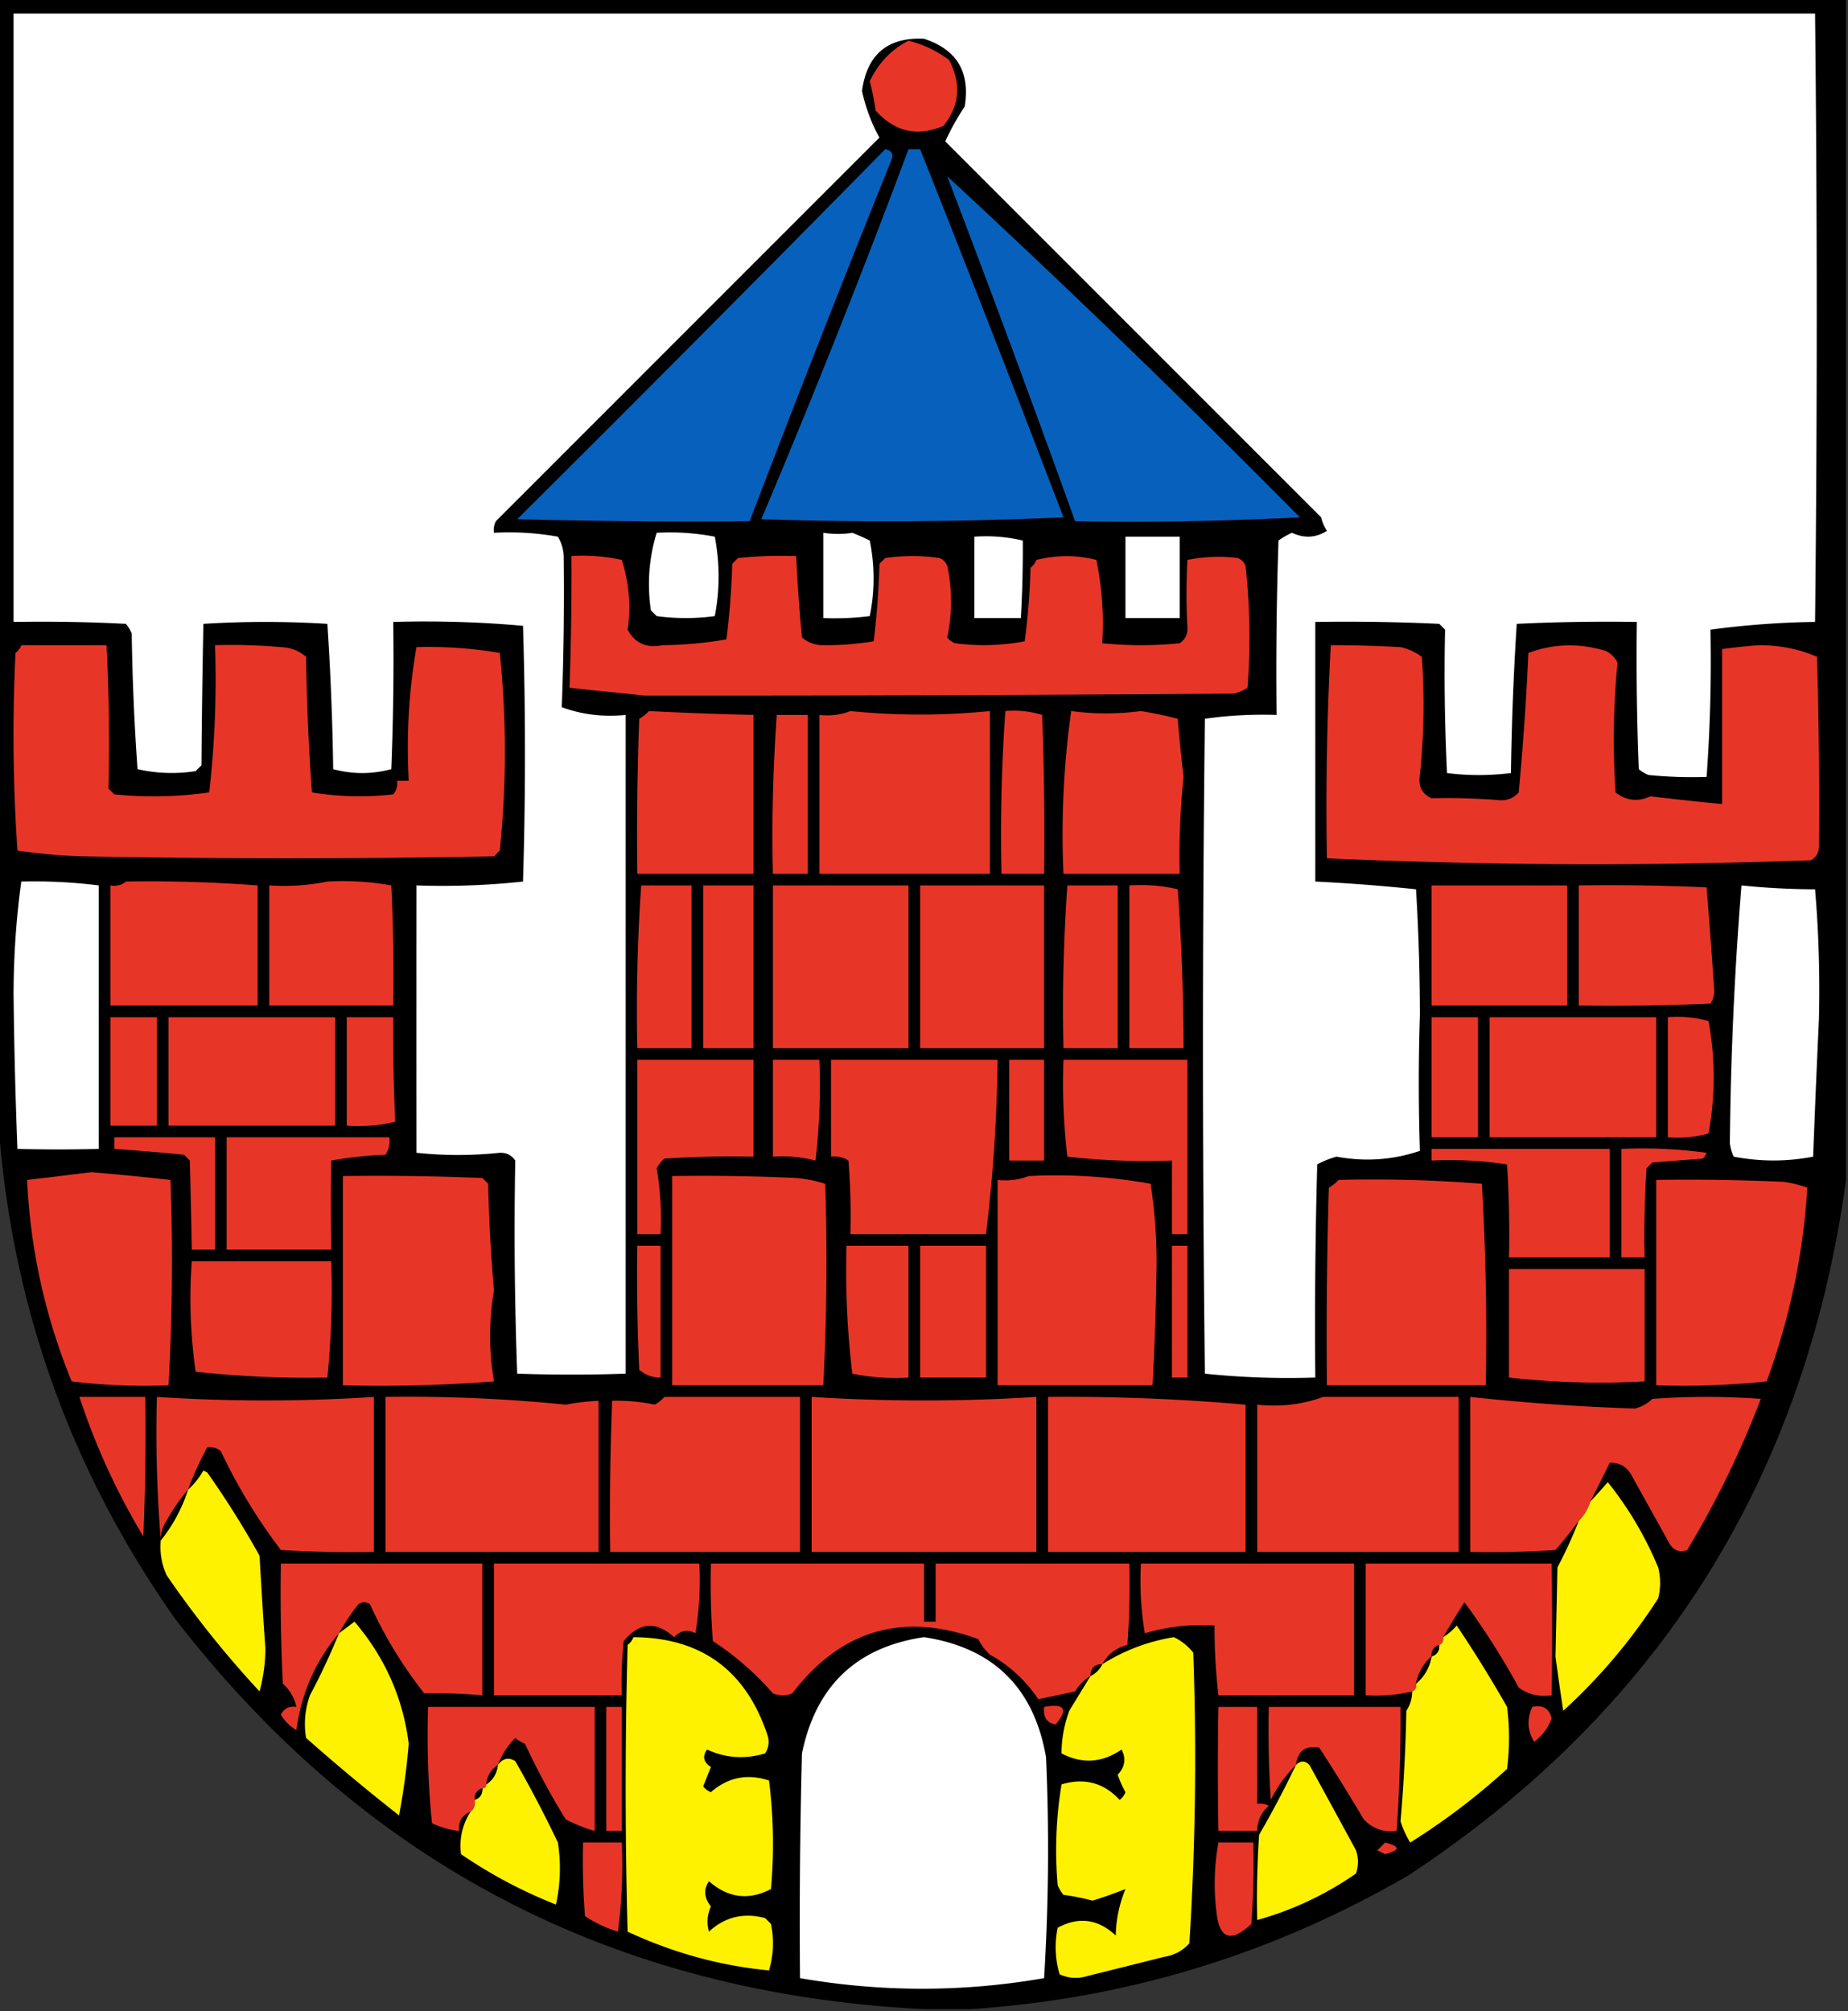 <svg xmlns="http://www.w3.org/2000/svg" width="477" height="519" style="shape-rendering:geometricPrecision;text-rendering:geometricPrecision;image-rendering:optimizeQuality;fill-rule:evenodd;clip-rule:evenodd"><rect width="100%" height="100%" fill="#333333" stroke="none"/><path style="opacity:1" d="M-.5-.5h477v305c-10.627 77.074-48.294 136.908-113 179.5-35.049 20.342-72.716 31.842-113 34.5h-12c-80.112-3.971-144.612-37.637-193.5-101-27.208-38.793-42.375-81.793-45.5-129V-.5z"/><path style="opacity:1" fill="#fefffe" d="M3.5 3.5h465c.571 52.621.571 104.954 0 157-9.049.124-18.049.791-27 2a409.741 409.741 0 0 1-1 38 112.97 112.97 0 0 1-15-.5 9.454 9.454 0 0 1-2.5-1.5 721.824 721.824 0 0 1-.5-38c-10.339-.166-20.672 0-31 .5a759.776 759.776 0 0 0-1.5 38.5c-5.571.691-11.071.691-16.5 0a530.808 530.808 0 0 1-.5-37l-1.5-1.5a511.925 511.925 0 0 0-32-.5v67a462.953 462.953 0 0 1 26 2 544.45 544.45 0 0 1 1 32.5 546.025 546.025 0 0 0 0 35c-6.98 2.361-14.146 2.861-21.5 1.5a22.703 22.703 0 0 0-5 2c-.5 18.33-.667 36.664-.5 55a207.49 207.49 0 0 1-28.5-1 7136.932 7136.932 0 0 1 0-169c5.961-.867 12.128-1.2 18.5-1-.167-15.004 0-30.004.5-45a18.08 18.08 0 0 1 3.5-2c3.147 1.475 6.147 1.308 9-.5a11.333 11.333 0 0 1-1.5-3.5l-97-97c1.332-2.98 2.999-5.98 5-9 1.471-8.9-2.029-14.734-10.5-17.5-9.398-.442-14.731 4.058-16 13.5.969 4.374 2.469 8.374 4.5 12l-99 99a4.934 4.934 0 0 0-.5 3 70.907 70.907 0 0 1 16.5 1 10.413 10.413 0 0 1 1.5 5 773.72 773.72 0 0 1-.5 39c5.197 1.92 10.697 2.587 16.5 2v170c-9.279.322-18.612.322-28 0-.669-18.306-.835-36.64-.5-55-.956-1.394-2.289-2.061-4-2-7.263.756-14.43.756-21.5 0-.014-22.708-.014-45.708 0-69 9.251.318 18.417-.015 27.5-1 .667-22 .667-44 0-66a285.561 285.561 0 0 0-33.5-1c.167 12.671 0 25.338-.5 38-5 1.333-10 1.333-15 0a720.565 720.565 0 0 0-1.5-37.5 256.122 256.122 0 0 0-32 0c-.244 11.97-.411 24.136-.5 36.5l-1.5 1.5a39.924 39.924 0 0 1-15-.5 614.704 614.704 0 0 1-1.5-35 9.465 9.465 0 0 0-1.5-2.5c-9.66-.5-19.328-.666-29-.5V3.5z"/><path style="opacity:1" fill="#e73628" d="M234.5 10.5c3.801.95 7.301 2.617 10.5 5 3.18 6.178 2.68 11.845-1.5 17-6.746 2.856-12.579 1.523-17.5-4a59.176 59.176 0 0 0-1.5-7.5c2.177-4.675 5.51-8.175 10-10.5z"/><path style="opacity:1" fill="#0761bc" d="M228.5 38.5c1.725.343 2.225 1.343 1.5 3a5310.016 5310.016 0 0 0-36.5 93c-20.003.167-40.003 0-60-.5a12367.882 12367.882 0 0 0 95-95.5zM234.5 38.5h3a7937.417 7937.417 0 0 1 37 95 1014.399 1014.399 0 0 1-78 .5 2382.539 2382.539 0 0 0 38-95.5zM244.5 45.5a2838.18 2838.18 0 0 1 91 88 841.585 841.585 0 0 1-58 1 4915.175 4915.175 0 0 0-33-89z"/><path style="opacity:1" fill="#fefffe" d="M169.5 137.5a61.234 61.234 0 0 1 15 1c1.311 6.89 1.311 13.723 0 20.5-5 .667-10 .667-15 0l-1.5-1.5c-.99-6.844-.49-13.51 1.5-20zM212.5 137.5c2.646.392 5.146.392 7.5 0a54.628 54.628 0 0 1 4.5 2c1.318 6.53 1.318 13.03 0 19.5a72.367 72.367 0 0 1-12 .5v-22zM251.5 138.5c4.267-.297 8.434.036 12.5 1a311.57 311.57 0 0 1-.5 20h-12v-21zM290.5 138.5h14v21h-14v-21z"/><path style="opacity:1" fill="#e73628" d="M147.5 143.5a46.755 46.755 0 0 1 13 1c1.875 5.936 2.375 11.936 1.5 18 1.877 3.492 4.877 4.826 9 4a101.21 101.21 0 0 0 16.5-1.5 200.404 200.404 0 0 0 1.5-19.5l1.5-1.5a112.97 112.97 0 0 1 15-.5c.334 7.007.834 14.007 1.5 21 1.574 1.348 3.407 2.014 5.5 2 4.244.048 8.577-.285 13-1a202.115 202.115 0 0 0 1.5-20l1.5-1.5a49.226 49.226 0 0 1 14 0c.928.388 1.595 1.055 2 2 1.314 6.179 1.314 12.346 0 18.5a4.457 4.457 0 0 0 2 1.5c6.052.79 12.052.624 18-.5a182.468 182.468 0 0 0 1.5-19 4.457 4.457 0 0 0 1.5-2c5.219-1.304 10.386-1.304 15.5 0 1.457 7.202 1.957 14.369 1.5 21.5a100.2 100.2 0 0 0 20 0c1.394-.956 2.061-2.289 2-4a161.128 161.128 0 0 1 0-17.5 40.477 40.477 0 0 1 13-.5c.928.388 1.595 1.055 2 2a171.615 171.615 0 0 1 .5 31.5 11.333 11.333 0 0 1-3.5 1.5c-50.824.378-101.49.545-152 .5a3039.614 3039.614 0 0 1-19.5-2c.397-11.457.564-22.79.5-34zM5.5 166.5h22c.628 12.311.794 24.644.5 37l1.5 1.5a102.19 102.19 0 0 0 24.5-.5 255.882 255.882 0 0 0 1.5-38 145.05 145.05 0 0 1 17 .5c2.507.093 4.674.926 6.5 2.5a614.704 614.704 0 0 0 1.5 35 76.615 76.615 0 0 0 21 .5c.837-1.011 1.17-2.178 1-3.5h3c-.632-11.754.035-23.254 2-34.5a108.41 108.41 0 0 1 21.5 1.5 247.386 247.386 0 0 1 0 51l-1.5 1.5c-35.333.667-70.667.667-106 0-5.696-.17-11.362-.67-17-1.5a440.147 440.147 0 0 1-.5-51c.717-.544 1.217-1.211 1.5-2zM343.5 166.5c5.857-.01 11.857.157 18 .5a14.444 14.444 0 0 1 5.5 2.5 175.738 175.738 0 0 1-.5 30.5c-.49 2.872.51 4.872 3 6 5.865-.136 11.698.03 17.5.5 2.034.146 3.701-.52 5-2a726.23 726.23 0 0 0 2.5-36c6.498-2.427 13.164-2.594 20-.5a6.547 6.547 0 0 1 3 3 209.222 209.222 0 0 0-.5 33.5c2.786 2.156 5.786 2.49 9 1a811.379 811.379 0 0 0 18.5 2v-40c3.147-.423 6.314-.756 9.5-1 5.34-.011 10.34.989 15 3 .474 16.201.641 32.534.5 49-.029 1.529-.696 2.696-2 3.5a1551.598 1551.598 0 0 1-125-.5c-.32-18.41.014-36.743 1-55zM167.5 183.5c8.868.454 17.868.787 27 1v41h-30c-.167-13.337 0-26.671.5-40 .995-.566 1.828-1.233 2.5-2zM219.5 183.5a180.3 180.3 0 0 0 36 0v42h-44v-41c2.885.306 5.552-.027 8-1zM259.5 183.5c3.277-.284 6.443.049 9.5 1 .5 13.663.667 27.329.5 41h-11a452.669 452.669 0 0 1 1-42zM276.5 183.5c5.877.803 11.877.803 18 0 3.235.531 6.402 1.198 9.5 2 .41 5.009.91 10.009 1.5 15a193.767 193.767 0 0 0-1 25h-30c-.622-14.245.045-28.245 2-42zM200.5 184.5h8v41h-9a431.7 431.7 0 0 1 1-41z"/><path style="opacity:1" fill="#fefffe" d="M5.5 227.5c6.702-.164 13.369.169 20 1v68c-6.833.177-13.833.177-21 0a1400.75 1400.75 0 0 1-1-40c.026-9.895.692-19.562 2-29z"/><path style="opacity:1" fill="#e73628" d="M32.5 227.5c11.356-.19 22.69.144 34 1v31h-38v-31c1.599.268 2.932-.066 4-1zM84.5 227.5a70.904 70.904 0 0 1 16.5 1c.5 10.328.666 20.661.5 31h-32v-31c5.195.321 10.195-.013 15-1zM165.5 228.5h13v42h-14a464.964 464.964 0 0 1 1-42zM181.5 228.5h13v42h-13v-42zM199.5 228.5h35v42h-35v-42zM237.5 228.5h32v42h-32v-42zM275.5 228.5h13v42h-14a452.669 452.669 0 0 1 1-42zM291.5 228.5c4.267-.297 8.434.036 12.5 1a588.65 588.65 0 0 1 1.5 41h-14v-42zM369.5 228.5h35v31h-35v-31zM407.5 228.5c11.005-.167 22.005 0 33 .5.722 8.945 1.388 17.945 2 27a6.293 6.293 0 0 1-1 3c-11.328.5-22.662.667-34 .5v-31z"/><path style="opacity:1" fill="#fefffe" d="M449.5 228.5c6.341.649 12.675.982 19 1a307.994 307.994 0 0 1 1 33.5 3965.784 3965.784 0 0 0-1.5 35.5c-6.777 1.311-13.61 1.311-20.5 0a11.25 11.25 0 0 1-1-3.5 938.883 938.883 0 0 1 3-66.5z"/><path style="opacity:1" fill="#e73628" d="M28.5 262.5h12v28h-12v-28zM43.5 262.5h43v28h-43v-28zM89.5 262.5h12c-.066 8.762.101 17.762.5 27-4.066.964-8.233 1.297-12.5 1v-28zM369.5 262.5h12v31h-12v-31zM384.5 262.5h43v31h-43v-31zM430.5 262.5c3.606-.289 7.106.044 10.5 1 1.769 9.706 1.769 19.373 0 29-3.394.956-6.894 1.289-10.5 1v-31zM164.5 273.5h30v25c-7.674-.166-15.341 0-23 .5a7.248 7.248 0 0 0-2 2.5 77.74 77.74 0 0 1 1 17h-6v-45zM199.5 273.5h12a169.926 169.926 0 0 1-1 26 34.301 34.301 0 0 0-11-1v-25zM214.5 273.5h43a410.173 410.173 0 0 1-3 45h-35c.166-6.342 0-12.675-.5-19-1.356-.88-2.856-1.214-4.5-1v-25zM260.5 273.5h9v26h-9v-26zM274.5 273.5h32v45h-4v-19a183.078 183.078 0 0 1-27-1 163.717 163.717 0 0 1-1-25zM29.5 293.5h26v29h-6c-.137-7.779-.303-15.446-.5-23l-1.5-1.5a598.81 598.81 0 0 0-18-1.5v-3zM58.5 293.5h42c.214 1.644-.12 3.144-1 4.5-4.702.172-9.368.672-14 1.5a786.494 786.494 0 0 0 0 23h-27v-29zM369.5 296.5h46v28h-26c.166-8.007 0-16.007-.5-24a98.26 98.26 0 0 0-19.5-1v-3zM418.5 296.5c7.363-.331 14.697.003 22 1a3.647 3.647 0 0 1-1 1.5l-13 1-1.5 1.5c-.5 7.659-.666 15.326-.5 23h-6v-28z"/><path style="opacity:1" fill="#e73628" d="M23.5 302.5c6.882.57 13.715 1.237 20.5 2a567.723 567.723 0 0 1-.5 53c-8.36.331-16.693-.002-25-1-6.842-16.712-10.675-34.046-11.5-52 5.6-.646 11.1-1.313 16.5-2zM88.5 303.5c12.005-.167 24.005 0 36 .5l1.5 1.5a428 428 0 0 0 1.5 27.5 70.276 70.276 0 0 0 0 23.5 381.292 381.292 0 0 1-39 1v-54zM173.5 303.5c10.672-.167 21.339 0 32 .5 2.595.226 5.095.726 7.5 1.5a618.073 618.073 0 0 1-.5 52h-39v-54zM265.5 303.5a138.678 138.678 0 0 1 31.5 2c1.134 7.4 1.634 14.9 1.5 22.5a777.49 777.49 0 0 1-1 29.5h-40v-53c2.885.306 5.552-.027 8-1zM345.5 304.5a352.81 352.81 0 0 1 37 1 676.55 676.55 0 0 1 1 52h-41c-.167-17.003 0-34.003.5-51 .995-.566 1.828-1.233 2.5-2zM427.5 304.5c11.005-.167 22.005 0 33 .5 2.056.311 4.056.811 6 1.5-1.041 17.074-4.541 33.741-10.5 50a207.49 207.49 0 0 1-28.5 1v-53zM164.5 321.5h6v34c-2.082.028-3.916-.639-5.5-2a511.925 511.925 0 0 1-.5-32zM218.5 321.5h16v34a55.155 55.155 0 0 1-14.5-1 222.065 222.065 0 0 1-1.5-33zM237.5 321.5h17v34h-17v-34zM302.5 321.5h4v34h-4v-34zM49.5 325.5h36a225.873 225.873 0 0 1-1 30c-11.279.23-22.612-.27-34-1.5-1.357-9.556-1.69-19.056-1-28.5zM389.5 327.5h35v29c-11.67.634-23.337.3-35-1v-28zM20.5 360.5h17c.166 12.005 0 24.005-.5 36a175.832 175.832 0 0 1-16.5-36zM48.5 384.5a49.087 49.087 0 0 0-5.5 8c-1.009 1.525-1.509 3.192-1.5 5a342.838 342.838 0 0 1-1-37 428.873 428.873 0 0 0 56 0v40c-8.007.166-16.007 0-24-.5A141.21 141.21 0 0 1 57 374.5c-1.011-.837-2.178-1.17-3.5-1-1.877 3.431-3.544 7.098-5 11zM99.5 360.5a404.891 404.891 0 0 1 46.5 2 61.71 61.71 0 0 1 8.5-1v39h-55v-40zM171.5 360.5h35v40h-49c-.167-13.004 0-26.004.5-39a47.2 47.2 0 0 1 11 1c.995-.566 1.828-1.233 2.5-2zM209.5 360.5a460.02 460.02 0 0 0 58 0v40h-58v-40zM270.5 360.5a524.85 524.85 0 0 1 51 2v38h-51v-40zM341.5 360.5h35v40h-52v-38c6.098.617 11.765-.05 17-2z"/><path style="opacity:1" fill="#e73528" d="M410.5 387.5c-.61 1.934-1.61 3.601-3 5a125.763 125.763 0 0 1-6 7.5c-7.326.5-14.659.666-22 .5v-40a563.625 563.625 0 0 0 42.5 3 10.016 10.016 0 0 0 4.5-2.5 196.152 196.152 0 0 1 28 0 243.037 243.037 0 0 1-19 39c-1.867.711-3.367.211-4.5-1.5l-10-18c-1.264-2.107-3.097-3.107-5.5-3a700.509 700.509 0 0 1-5 10z"/><path style="opacity:1" fill="#fef200" d="M41.5 397.5c3.093-3.847 5.426-8.18 7-13 1.554-1.414 2.888-3.081 4-5l1 .5A237.804 237.804 0 0 1 67 401.5c.441 8.004.941 16.004 1.5 24a43.273 43.273 0 0 1-1.5 11 258.265 258.265 0 0 1-24-30c-1.289-2.851-1.789-5.851-1.5-9zM407.5 392.5c1.39-1.399 2.39-3.066 3-5a208.311 208.311 0 0 0 4.5-5c5.341 6.674 9.675 14.007 13 22a16.242 16.242 0 0 1 0 8c-6.941 10.768-15.107 20.435-24.5 29a690.211 690.211 0 0 1-2-14c.17-7.362.336-15.028.5-23a115.582 115.582 0 0 0 5.5-12z"/><path style="opacity:1" d="M48.5 384.5c-1.574 4.82-3.907 9.153-7 13-.009-1.808.491-3.475 1.5-5a49.087 49.087 0 0 1 5.5-8z"/><path style="opacity:1" fill="#e73628" d="M87.5 421.5c-6.072 7.155-9.739 15.488-11 25-1.667-1-3-2.333-4-4 .82-1.611 2.154-2.278 4-2-.492-2.341-1.659-4.341-3.5-6a480.949 480.949 0 0 1-.5-31h52v34a137.085 137.085 0 0 0-15-.5 111.162 111.162 0 0 1-14-23c-1-.667-2-.667-3 0a51.832 51.832 0 0 0-5 7.5zM127.5 403.5h53a81.883 81.883 0 0 1-1 18c-1.996-1.11-3.829-.776-5.5 1-4.634-4.196-8.968-3.863-13 1a98.432 98.432 0 0 0-.5 14h-33v-34zM284.5 429.5c-2 0-3 1-3 3-1.645.979-2.979 2.312-4 4-3.204.704-6.371 1.37-9.5 2-3.309-4.881-7.476-8.715-12.5-11.5a13.92 13.92 0 0 1-3-4c-19.419-7.083-35.419-2.416-48 14-1.667.667-3.333.667-5 0a75.2 75.2 0 0 0-15.5-13.5c-.5-6.658-.666-13.325-.5-20h55v15h3v-15h50c.166 7.008 0 14.008-.5 21-2.901.737-5.068 2.403-6.5 5zM294.5 403.5h55v34h-35a149.309 149.309 0 0 1-1-18 51.23 51.23 0 0 0-18 2 81.883 81.883 0 0 1-1-18z"/><path style="opacity:1" fill="#e73528" d="M372.5 422.5c.172.992-.162 1.658-1 2-1.406.473-2.073 1.473-2 3-2.088 1.836-3.421 4.169-4 7 .172.992-.162 1.658-1 2-3.9.93-7.9 1.263-12 1v-34h48c.18 11.43.18 22.763 0 34-3.185.48-6.019-.186-8.5-2a190.39 190.39 0 0 0-14-22 198.78 198.78 0 0 0-5.5 9z"/><path style="opacity:1" fill="#fef200" d="M87.5 421.5a512.469 512.469 0 0 0 4-3c7.841 9.175 12.508 19.675 14 31.5a180.889 180.889 0 0 1-2.5 18.5 539.704 539.704 0 0 1-24-20c-.61-3.736-.276-7.403 1-11a172.212 172.212 0 0 0 7.5-16zM364.5 436.5c.838-.342 1.172-1.008 1-2 2.169-1.84 3.502-4.174 4-7 1.406-.473 2.073-1.473 2-3 .838-.342 1.172-1.008 1-2a14.698 14.698 0 0 0 3.5-3 339.503 339.503 0 0 1 13 21 64.218 64.218 0 0 1 0 16 172.481 172.481 0 0 1-25 19 24.365 24.365 0 0 1-2.5-5.5 419.61 419.61 0 0 0 1.5-28.5c1.009-1.525 1.509-3.192 1.5-5zM163.5 422.5c17.407.125 28.907 8.458 34.5 25 .651 1.735.485 3.402-.5 5-5.222 1.546-10.222 1.213-15-1-1.254 1.759-.921 3.259 1 4.5l-2 5a4.457 4.457 0 0 0 2 1.5c4.398-3.844 9.398-4.844 15-3a131.26 131.26 0 0 1 .5 28c-5.701 2.995-11.035 2.329-16-2-1.44 2.09-1.274 4.256.5 6.5-.959 2.12-1.126 4.287-.5 6.5 4.091-3.805 8.924-4.972 14.5-3.5l1.5 1.5c.827 4.041.66 8.041-.5 12-12.561-1.186-24.728-4.519-36.5-10a1368.566 1368.566 0 0 1 0-74c.717-.544 1.217-1.211 1.5-2z"/><path style="opacity:1" fill="#fefffe" d="M238.5 422.5c17.905 2.737 28.405 13.071 31.5 31a542.165 542.165 0 0 1-.5 57c-20.963 3.637-41.963 3.637-63 0-.167-19.336 0-38.67.5-58 3.587-17.423 14.087-27.423 31.5-30z"/><path style="opacity:1" fill="#fef200" d="M281.5 432.5a6.547 6.547 0 0 0 3-3c5.661-3.577 11.827-5.91 18.5-7 1.944.939 3.611 2.273 5 4a762.352 762.352 0 0 1-1 75c-1.701 1.91-3.867 3.077-6.5 3.5l-20 5c-2.399.711-4.732.544-7-.5a24.551 24.551 0 0 1-.5-12c5.414-2.948 10.414-2.281 15 2 .068-4.081.902-8.081 2.5-12a125.342 125.342 0 0 1-8.5 3 59.176 59.176 0 0 0-7.5-1.5 9.454 9.454 0 0 1-1.5-2.5 104.277 104.277 0 0 1 1-26c5.876-1.782 10.876-.448 15 4a4.457 4.457 0 0 0 1.5-2 27.07 27.07 0 0 1-2-4.5c1.872-1.974 2.205-4.141 1-6.5-5.029 3.444-10.196 3.778-15.5 1 .011-3.725.677-7.392 2-11a1853.6 1853.6 0 0 1 5.5-9z"/><path style="opacity:1" d="M371.5 424.5c.073 1.527-.594 2.527-2 3-.073-1.527.594-2.527 2-3zM369.5 427.5c-.498 2.826-1.831 5.16-4 7 .579-2.831 1.912-5.164 4-7zM284.5 429.5a6.547 6.547 0 0 1-3 3c0-2 1-3 3-3z"/><path style="opacity:1" fill="#e63528" d="M128.5 455.5c-1.75 1.159-2.75 2.826-3 5 0 .667-.333 1-1 1-1.406.473-2.073 1.473-2 3 .237 1.291-.096 2.291-1 3-2.227.901-3.227 2.567-3 5a21.028 21.028 0 0 1-7-2 225.771 225.771 0 0 1-1-30h43v32a37.865 37.865 0 0 1-7.5-3 191.751 191.751 0 0 1-10.5-19.5 9.454 9.454 0 0 1-2.5-1.5c-2.02 2.051-3.52 4.384-4.5 7z"/><path style="opacity:1" fill="#e73628" d="M156.5 440.5h4v32h-4v-32zM269.5 440.5c5.319-.957 6.319.543 3 4.5-2.273-.317-3.273-1.817-3-4.5zM314.5 440.5h10v25a4.934 4.934 0 0 1 3 .5c-1.951 1.734-2.951 3.901-3 6.5h-10a888.951 888.951 0 0 1 0-32zM334.5 455.5c-2.635 2.579-4.801 5.579-6.5 9-.5-7.993-.666-15.993-.5-24h34a421.632 421.632 0 0 1-1 32c-3.362.43-6.195-.57-8.5-3a503.614 503.614 0 0 0-11.5-18.5c-3.536-.638-5.536.862-6 4.5zM395.5 440.5c2.761-.585 4.427.415 5 3-.889 2.398-2.389 4.398-4.5 6-1.759-2.85-1.926-5.85-.5-9z"/><path style="opacity:1" fill="#fef200" d="M121.5 467.5c.904-.709 1.237-1.709 1-3 1.406-.473 2.073-1.473 2-3 .667 0 1-.333 1-1 1.75-1.159 2.75-2.826 3-5 1.289-1.748 2.789-2.081 4.5-1a312.022 312.022 0 0 1 11 21 43.233 43.233 0 0 1-.5 16 123.026 123.026 0 0 1-24.5-13c-.501-3.991.332-7.657 2.5-11zM334.5 455.5c1.188-1.184 2.355-1.184 3.5 0a5396.98 5396.98 0 0 1 12 22c.667 2 .667 4 0 6a83.805 83.805 0 0 1-25.5 12c-.166-7.341 0-14.674.5-22a254.368 254.368 0 0 0 9.5-18z"/><path style="opacity:1" d="M128.5 455.5c-.25 2.174-1.25 3.841-3 5 .25-2.174 1.25-3.841 3-5zM124.5 461.5c.073 1.527-.594 2.527-2 3-.073-1.527.594-2.527 2-3z"/><path style="opacity:1" fill="#e73628" d="M150.5 475.5h10a133.155 133.155 0 0 1-1 23 33.076 33.076 0 0 1-8.5-4c-.5-6.325-.666-12.658-.5-19zM314.5 475.5h9c.166 7.008 0 14.008-.5 21-5.248 4.918-8.248 3.918-9-3a59.497 59.497 0 0 1 .5-18zM357.5 475.5c3.973.976 3.973 1.976 0 3l-2-1a31.147 31.147 0 0 0 2-2z"/></svg>